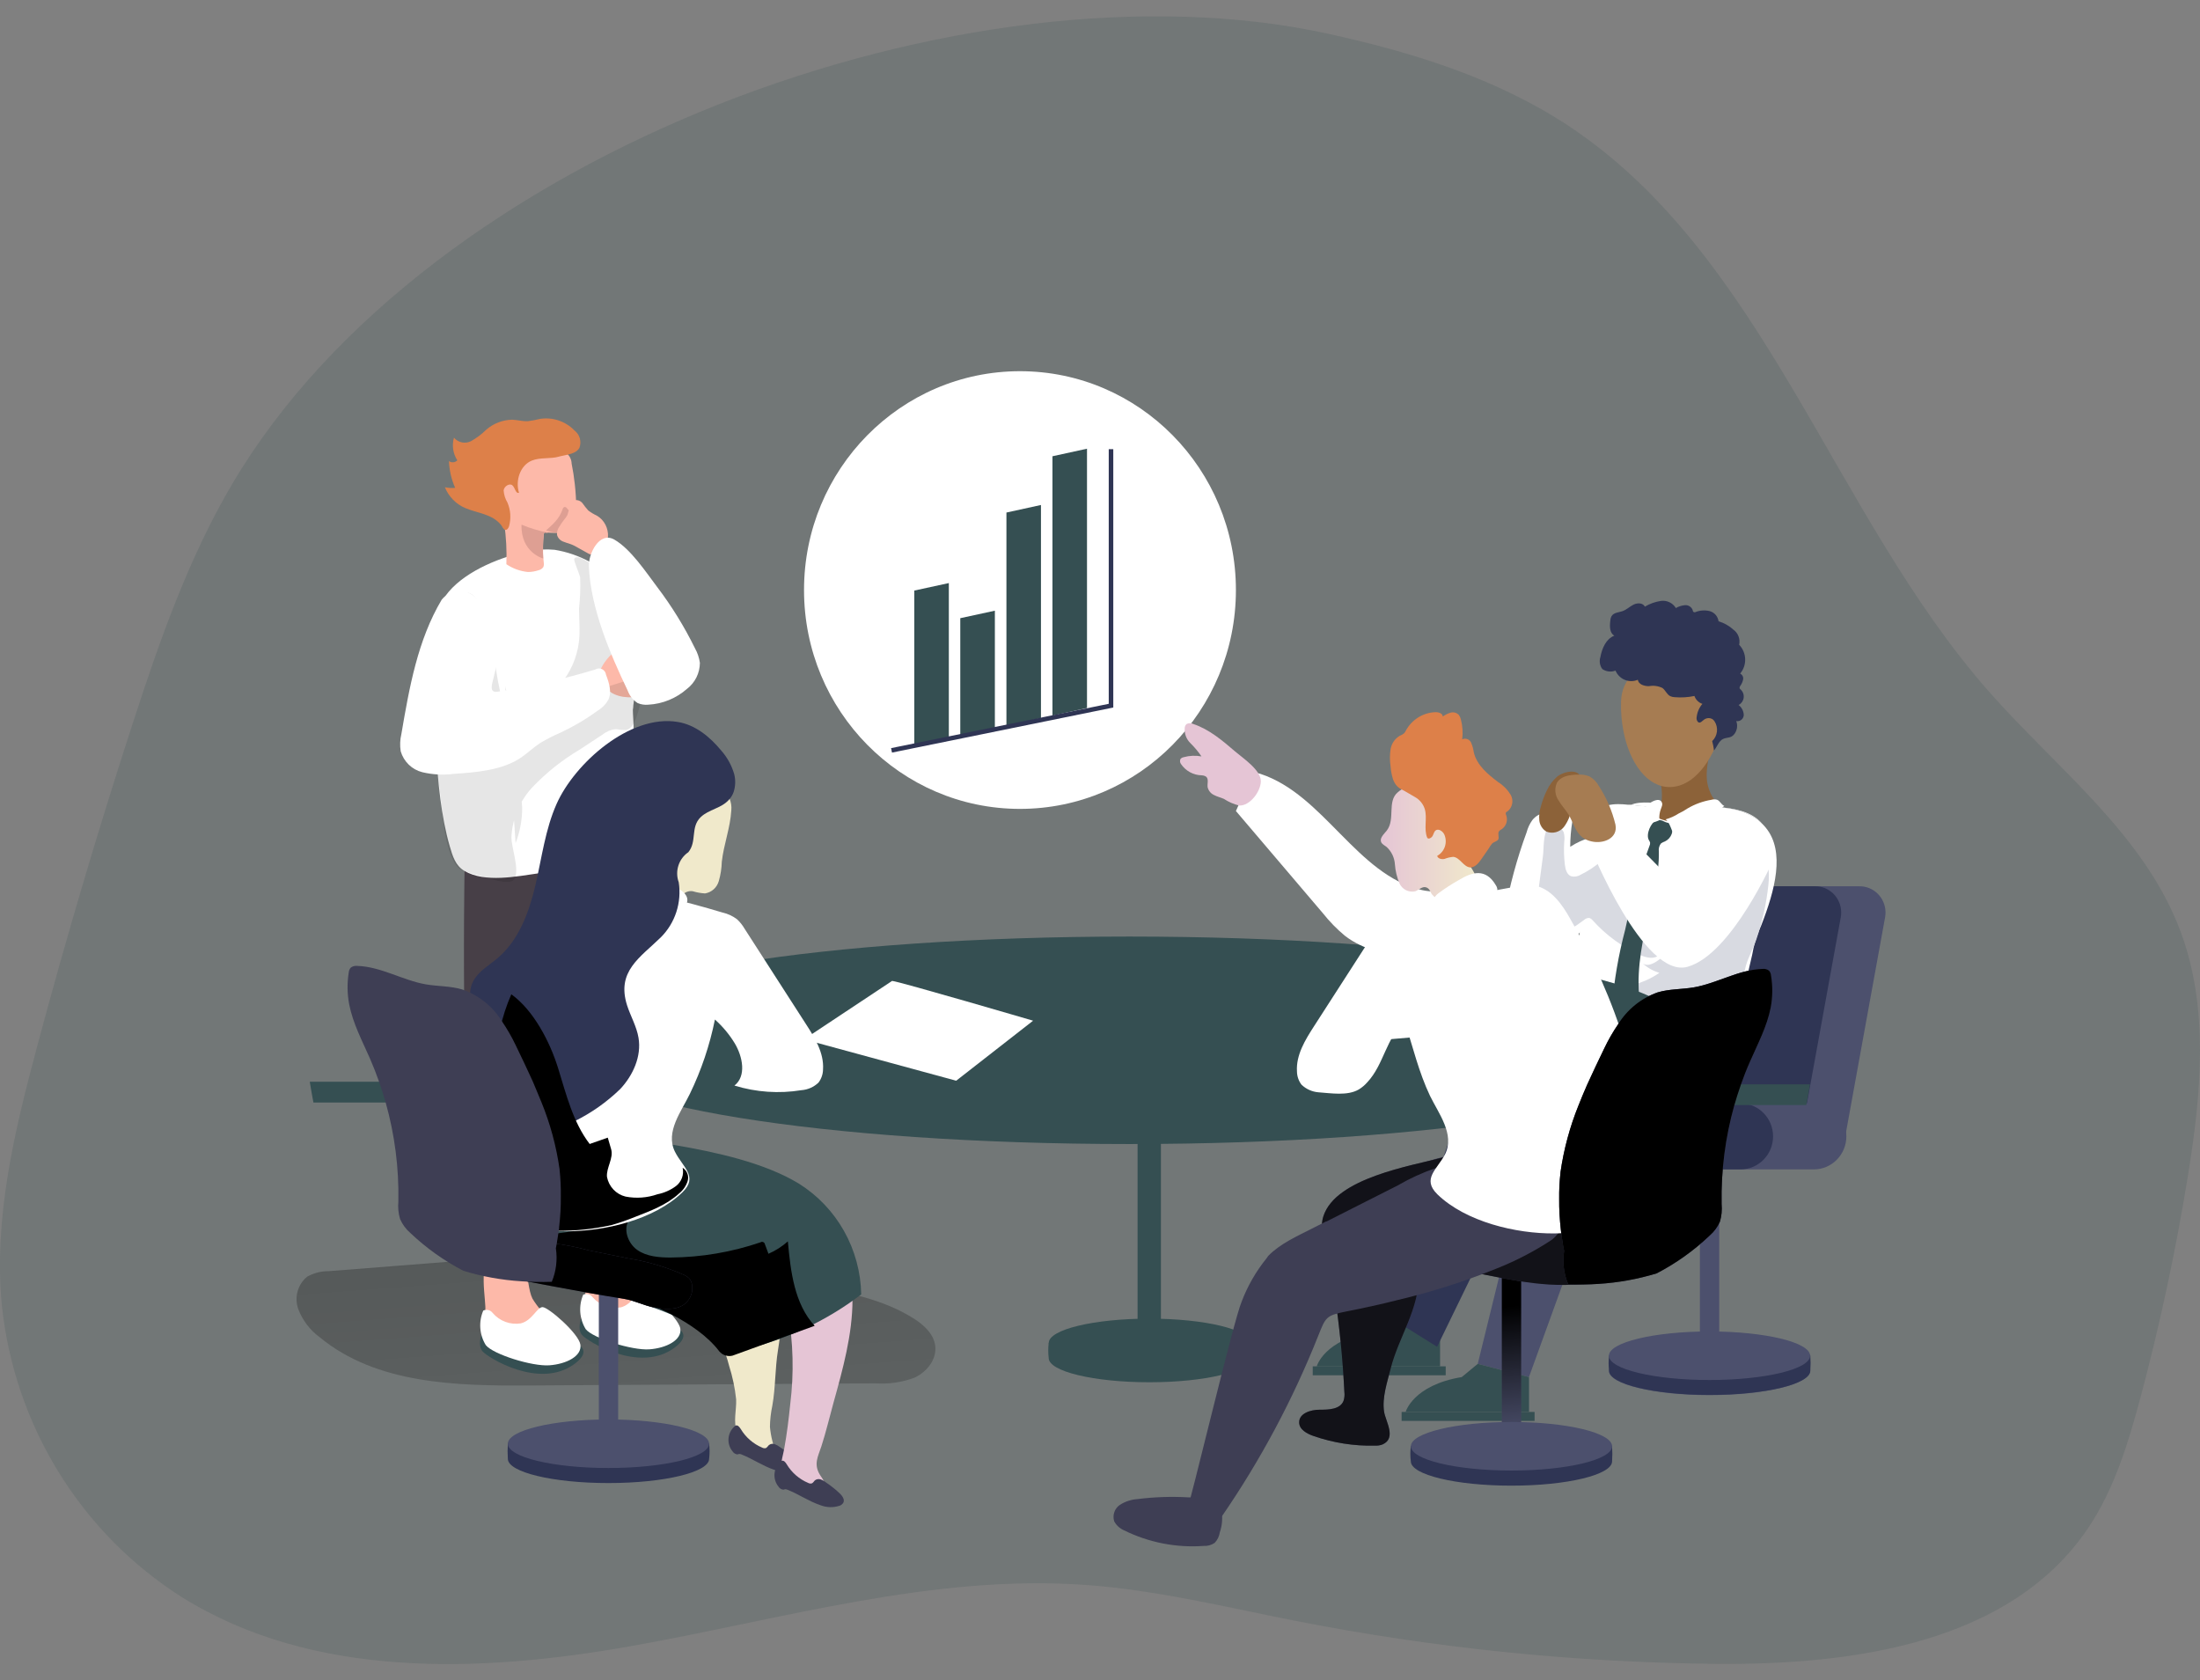 <svg width="508" height="388" viewBox="0 0 508 388" fill="none" xmlns="http://www.w3.org/2000/svg">
<rect x="0" y="0" width="508" height="388" fill="#808080" stroke="none"/>
<g clip-path="url(#clip0)">
<path opacity="0.18" d="M306.629 7.79C326.114 12.051 345.56 18.069 362.234 29.094C407.564 59.159 423.213 118.73 459.267 159.701C475.034 177.569 495.176 192.708 503.52 215.104C510.155 232.893 508.25 252.679 505.215 271.44C502.413 288.756 498.738 305.915 494.204 322.849C491.418 333.261 488.226 343.754 482.26 352.675C464.378 379.424 427.917 384.498 396.028 384.178C363.426 383.849 330.921 380.511 298.916 374.205C282.887 371.036 266.922 367.121 250.63 365.95C215.246 363.433 180.427 373.939 145.516 380.117C110.606 386.295 72.318 387.627 42.098 368.839C30.524 361.521 20.752 351.621 13.527 339.894C6.301 328.167 1.814 314.923 0.407 301.172C-1.472 281.133 3.364 261.108 8.567 241.668C15.268 216.582 22.634 191.688 30.667 166.984C36.855 147.93 43.517 128.863 53.687 111.647C99.174 34.7 223.603 -10.398 306.629 7.79Z" fill="#354F52"/>
<path d="M151.232 290.773C163.443 292.682 175.623 294.746 187.772 296.965C195.787 298.429 203.999 300.041 210.91 304.395C213.301 305.899 215.614 307.976 215.955 310.772C216.337 313.875 214.011 316.778 211.212 318.082C208.32 319.181 205.228 319.635 202.146 319.414L122.286 319.907C105.363 320.013 86.916 319.6 73.803 308.749C71.567 307.111 69.85 304.848 68.862 302.238C68.396 300.927 68.347 299.502 68.721 298.162C69.096 296.822 69.876 295.635 70.951 294.768C72.457 293.932 74.149 293.501 75.866 293.516L111.985 290.68" fill="url(#paint0_linear)"/>
<path d="M138.815 284.329C145.556 282.784 144.229 292.451 146.003 296.046C147.121 297.873 148.523 299.505 150.155 300.879C151.808 302.258 152.891 304.216 153.19 306.365C153.223 306.766 153.141 307.169 152.953 307.524C152.626 307.946 152.16 308.235 151.639 308.336C147.801 309.48 143.675 309.069 140.129 307.191C138.47 306.392 137.093 305.095 136.188 303.476C135.449 301.742 135.099 299.864 135.163 297.977C135.044 293.942 133.218 285.594 138.815 284.329Z" fill="#FDB9A9"/>
<path d="M144.767 304.235C144.767 304.235 163.911 305.06 155.804 311.145C147.697 317.23 135.596 309.667 134.414 308.269C133.231 306.871 134.204 304.501 134.204 304.501L144.767 304.235Z" fill="#354F52"/>
<path d="M135.255 306.911C136.963 309.015 145.95 311.838 149.931 311.558C153.912 311.278 157.486 309.388 157.092 306.778C156.698 304.168 149.668 298.097 148.354 298.123C147.041 298.15 145.976 301.226 143.322 301.878C142.134 302.074 140.916 301.961 139.782 301.549C138.649 301.137 137.638 300.439 136.845 299.521C136.601 299.187 136.251 298.947 135.854 298.843C135.457 298.739 135.037 298.776 134.663 298.949C134.121 300.226 133.891 301.617 133.994 303.004C134.097 304.39 134.529 305.731 135.255 306.911V306.911Z" fill="white"/>
<path d="M115.743 288.15C122.483 286.566 121.156 296.219 122.93 299.814C124.034 301.652 125.438 303.287 127.082 304.648C128.737 306.03 129.816 307.993 130.104 310.147C130.143 310.547 130.065 310.949 129.881 311.305C129.554 311.728 129.087 312.016 128.567 312.117C124.723 313.248 120.598 312.838 117.044 310.972C115.394 310.16 114.021 308.866 113.102 307.257C112.363 305.524 112.013 303.645 112.077 301.758C111.906 297.684 110.146 289.362 115.743 288.15Z" fill="#FDB9A9"/>
<path d="M121.695 307.95C121.695 307.95 140.839 308.775 132.732 314.873C124.625 320.972 112.524 313.396 111.394 311.997C110.264 310.599 111.171 308.229 111.171 308.229L121.695 307.95Z" fill="#354F52"/>
<path d="M112.182 310.599C113.89 312.716 122.878 315.539 126.859 315.246C130.84 314.953 134.414 313.089 134.02 310.48C133.625 307.87 126.596 301.798 125.282 301.811C123.968 301.825 122.904 304.927 120.25 305.566C119.058 305.757 117.838 305.637 116.705 305.217C115.572 304.798 114.562 304.093 113.772 303.17C113.527 302.837 113.176 302.6 112.779 302.498C112.382 302.397 111.963 302.436 111.591 302.61C111.041 303.89 110.808 305.287 110.911 306.679C111.014 308.071 111.45 309.417 112.182 310.599V310.599Z" fill="white"/>
<path d="M133.087 200.165L124.1 296.033L111.131 294.408C106.007 271.001 107.268 200.99 107.268 200.99L133.087 200.165Z" fill="#473F47"/>
<path d="M124.1 197.568L133.087 293.436L146.081 291.812C153.505 231.122 147.395 193.348 147.395 193.348L124.1 197.568Z" fill="#473F47"/>
<path d="M146.239 162.883C146.41 161.125 146.87 159.381 147.054 157.557C147.477 153.938 147.406 150.278 146.843 146.679C146.236 142.844 145.099 139.115 143.467 135.6C141.969 132.565 139.262 131.273 136.227 129.755C133.682 128.361 130.924 127.411 128.068 126.946C126.052 126.757 124.02 126.869 122.037 127.279C115.927 128.464 107.873 131.659 103.642 136.599C100.515 140.274 100.147 145.52 100.042 150.38C99.91 157.038 100.042 163.775 100.449 170.472C100.449 171.444 100.567 172.416 100.646 173.375C101.198 180.725 101.802 188.341 103.865 195.438C104.509 197.662 105.179 199.899 107.229 201.084C111.998 203.906 119.317 202.348 124.481 201.629C131.339 200.644 138.369 199.606 144.452 196.237C145.712 195.68 146.733 194.683 147.33 193.427C147.868 191.91 147.224 190.285 146.765 188.741C144.702 181.897 146.292 174.693 146.292 167.703C146.292 166.438 146.134 165.133 146.134 163.868C146.2 163.544 146.235 163.214 146.239 162.883V162.883Z" fill="white"/>
<path opacity="0.1" d="M133.967 133.39C134.057 135.746 133.969 138.105 133.704 140.447C133.704 142.604 133.901 144.748 133.796 146.892C133.601 150.529 132.359 154.028 130.222 156.958L147.041 153.376C147.388 153.347 147.709 153.179 147.934 152.91C148.055 152.598 148.055 152.25 147.934 151.938L146.476 145.28C145.968 141.945 144.83 138.74 143.125 135.84C141.235 133.313 138.787 131.27 135.977 129.875C135.347 129.542 133.205 127.971 132.601 129.023C132.417 129.476 133.875 132.605 133.967 133.39Z" fill="#020202"/>
<path d="M142.534 150.047C143.374 149.515 144.333 149.205 145.322 149.145C146.311 149.084 147.299 149.275 148.197 149.701C149.079 150.154 149.824 150.842 150.349 151.691C150.875 152.54 151.162 153.519 151.179 154.521C151.097 155.885 150.642 157.199 149.865 158.316C149.456 159.061 148.891 159.706 148.21 160.207C147.126 160.857 145.86 161.124 144.61 160.965C143.489 160.912 142.394 160.607 141.404 160.073C139.932 159.235 138.014 156.838 138.513 154.96C139.343 152.955 140.742 151.244 142.534 150.047V150.047Z" fill="#FDB9A9"/>
<path opacity="0.1" d="M119.054 194.679C120.069 192.058 120.586 189.266 120.578 186.45C120.404 183.784 120.004 181.138 119.383 178.541L115.007 157.397C114.206 153.522 112.471 134.762 106.638 136.959C105.003 137.662 103.542 138.723 102.359 140.064C101.175 141.406 100.299 142.996 99.792 144.721C98.796 148.177 98.382 151.778 98.57 155.373C98.675 164.694 100.502 174.227 101.684 183.481C102.131 186.983 102.67 199.992 107.242 201.137C108.135 201.376 109.016 201.829 109.87 201.989C111.407 202.269 116.019 204.133 118.029 203.52C118.194 203.481 118.349 203.407 118.485 203.304C118.621 203.201 118.734 203.07 118.818 202.921C120 200.564 118.095 195.931 118.095 193.281C118.301 188.965 120.031 184.868 122.97 181.737C126.192 178.366 129.852 175.454 133.849 173.082L139.223 169.554C140.092 168.863 141.143 168.446 142.245 168.355C142.99 168.5 143.746 168.571 144.505 168.568C145.674 168.369 146.37 167.144 146.791 166.025C147.831 163.335 148.314 160.457 148.21 157.57C148.225 157.384 148.202 157.196 148.14 157.019C148.079 156.843 147.982 156.681 147.855 156.545C147.667 156.445 147.457 156.392 147.244 156.392C147.031 156.392 146.822 156.445 146.633 156.545L129.736 161.871C127.236 162.884 124.537 163.295 121.853 163.069C119.225 162.63 116.597 160.526 116.597 157.823" fill="#020202"/>
<path d="M101.986 138.477C96.442 147.797 94.51 158.769 92.684 169.474C92.369 170.781 92.315 172.139 92.526 173.468C92.869 174.646 93.511 175.711 94.387 176.559C95.263 177.407 96.343 178.008 97.519 178.302C99.877 178.862 102.316 178.993 104.719 178.688C109.896 178.342 116.006 177.889 120.394 174.866C121.892 173.828 123.232 172.536 124.77 171.538C126.265 170.642 127.819 169.85 129.421 169.168C132.483 167.727 135.404 165.998 138.145 164.001C139.092 163.415 139.882 162.601 140.445 161.631C141.338 159.834 140.642 157.637 139.932 155.786C139.905 155.57 139.835 155.361 139.728 155.172C139.62 154.983 139.477 154.817 139.306 154.685C139.135 154.552 138.939 154.456 138.731 154.4C138.523 154.345 138.306 154.331 138.093 154.361C137.854 154.387 137.624 154.469 137.423 154.601C130.03 156.822 122.497 158.53 114.876 159.714C112.774 160.033 113.693 157.717 113.969 156.505C114.416 154.814 114.784 153.11 115.073 151.379C115.343 148.879 115.006 146.35 114.09 144.013C113.174 141.675 111.707 139.601 109.817 137.971C108.846 137.049 107.615 136.458 106.296 136.28C105.466 136.319 104.653 136.535 103.911 136.913C103.168 137.292 102.512 137.825 101.986 138.477V138.477Z" fill="white"/>
<path d="M133.06 117.332C133.044 115.495 132.934 113.659 132.732 111.833C132.561 110.235 132.312 108.624 131.996 107.053C131.984 106.585 131.871 106.125 131.664 105.707C131.458 105.288 131.163 104.92 130.8 104.63C128.371 103.11 125.562 102.329 122.707 102.38C121.016 102.144 119.301 102.585 117.925 103.609C116.549 104.633 115.62 106.16 115.336 107.865C115.283 108.209 115.257 108.556 115.257 108.904C114.823 112.898 115.861 116.893 116.439 120.954C116.883 124.039 117.046 127.159 116.926 130.274C118.416 131.285 120.133 131.903 121.918 132.072C122.754 132.069 123.584 131.93 124.375 131.659C124.817 131.564 125.207 131.302 125.466 130.927C125.588 130.595 125.62 130.237 125.558 129.888C125.508 129.562 125.477 129.233 125.466 128.903V128.903C125.337 127.066 125.372 125.221 125.571 123.391C125.572 123.238 125.628 123.091 125.729 122.978C125.853 122.938 125.986 122.938 126.11 122.978H126.609C127.509 123.071 128.416 123.071 129.316 122.978C130.398 122.871 131.404 122.363 132.141 121.553C132.96 120.313 133.288 118.806 133.06 117.332V117.332Z" fill="#FDB9A9"/>
<path d="M131.103 117.599C130.919 117.306 130.63 116.973 130.314 117.079C129.999 117.186 129.973 117.425 129.881 117.665C129.532 118.649 128.996 119.554 128.304 120.328C127.9 120.805 127.46 121.25 126.99 121.66L126.097 122.459C126.904 122.762 127.748 122.955 128.606 123.031C129.033 123.066 129.463 123.01 129.868 122.868C130.272 122.726 130.644 122.5 130.958 122.206C131.303 121.813 131.579 121.362 131.773 120.874C132.021 120.427 132.194 119.941 132.285 119.436C132.317 119.194 132.293 118.948 132.216 118.717C132.138 118.486 132.009 118.277 131.839 118.105" fill="#DE9F93"/>
<path d="M129.434 105.335C130.919 104.976 133.047 104.816 133.796 103.392C134.058 102.69 134.089 101.921 133.883 101.201C133.676 100.481 133.245 99.847 132.653 99.397C131.624 98.337 130.359 97.543 128.965 97.079C127.57 96.616 126.087 96.498 124.638 96.734C123.738 96.96 122.825 97.133 121.905 97.253C120.67 97.32 119.461 96.947 118.226 96.907C116.051 96.961 113.959 97.769 112.301 99.197C111.245 100.241 110.057 101.137 108.766 101.86C108.115 102.191 107.374 102.291 106.66 102.147C105.946 102.002 105.3 101.62 104.824 101.061C104.573 101.939 104.512 102.861 104.646 103.764C104.78 104.667 105.105 105.53 105.6 106.294C105.349 106.548 105.018 106.704 104.665 106.736C104.312 106.768 103.959 106.673 103.668 106.467C103.747 108.601 104.233 110.699 105.1 112.645C104.31 112.715 103.513 112.67 102.735 112.512C103.171 113.588 103.812 114.566 104.622 115.391C105.431 116.216 106.393 116.871 107.452 117.319C110.343 118.531 113.562 118.65 115.677 121.18C115.94 121.5 116.203 122.259 116.65 122.339C117.096 122.419 117.412 121.939 117.543 121.513C118.042 119.7 117.912 117.769 117.175 116.041C116.664 115.194 116.362 114.235 116.295 113.245C116.387 112.259 117.701 111.487 118.331 112.073C118.962 112.659 119.067 114.057 119.842 113.777C118.962 110.981 120.105 107.466 122.772 106.361C124.809 105.535 127.056 106.028 129.132 105.415L129.434 105.335Z" fill="#DD8049"/>
<path d="M126.53 122.978C124.435 122.585 122.388 121.969 120.421 121.14C120.237 127.611 125.427 128.956 125.427 128.956C125.297 127.119 125.332 125.274 125.532 123.444C125.533 123.291 125.589 123.145 125.689 123.031C125.813 122.991 125.946 122.991 126.07 123.031H126.53V122.978Z" fill="#DE9F93"/>
<path d="M235.52 186.77C263.058 186.77 285.383 164.147 285.383 136.24C285.383 108.332 263.058 85.709 235.52 85.709C207.981 85.709 185.657 108.332 185.657 136.24C185.657 164.147 207.981 186.77 235.52 186.77Z" fill="white"/>
<path d="M385.32 310.972C377.436 313.635 369.828 317.377 370.039 321.185C370.275 325.446 337.979 326.205 334.813 325.765C335.404 324.434 334.905 322.21 335.456 320.892C323.621 318.069 311.977 314.475 300.598 310.133C285.606 304.474 267.75 303.676 251.983 302.144C216.783 298.682 180.756 299.335 146.528 309.201C139.081 311.196 131.876 314.023 125.046 317.63C123.053 318.52 121.369 319.995 120.21 321.864C118.292 325.645 120.802 330.226 123.942 333.035C128.79 337.389 135.097 339.693 141.338 341.477C161.782 347.413 183.131 349.481 204.314 347.575C213.512 346.75 222.906 345.165 232.051 346.75C241.196 348.334 249.487 352.954 258.434 355.351C267.382 357.748 278.143 357.375 284.397 350.531C285.961 348.827 287.236 346.75 289.246 345.631C291.755 344.22 294.843 344.619 297.707 345.019C324.476 348.781 351.616 348.978 378.435 345.604C380.629 345.325 383.046 344.899 384.413 343.128C385.425 341.796 385.635 339.959 386.739 338.707C388.21 337.016 390.68 336.923 392.953 336.936C406.191 337.002 419.418 336.152 432.542 334.393C436.011 333.927 439.597 333.355 442.514 331.384C445.431 329.413 447.455 325.645 446.351 322.277C445.485 320.214 444.03 318.461 442.173 317.244C430.715 308.402 415.697 304.954 401.441 306.818C395.968 307.773 390.578 309.162 385.32 310.972V310.972Z" fill="url(#paint1_linear)"/>
<path d="M242.155 313.569C242.155 316.658 252.561 319.161 265.398 319.161C278.235 319.161 288.628 316.658 288.628 313.569C288.72 312.408 288.72 311.241 288.628 310.08C286.973 307.417 277.066 307.963 265.398 307.963C254.164 307.963 244.376 307.524 242.155 310.08C242.017 311.239 242.017 312.41 242.155 313.569V313.569Z" fill="#354F52"/>
<path d="M265.398 315.686C278.228 315.686 288.628 313.176 288.628 310.08C288.628 306.984 278.228 304.474 265.398 304.474C252.569 304.474 242.168 306.984 242.168 310.08C242.168 313.176 252.569 315.686 265.398 315.686Z" fill="#354F52"/>
<path d="M265.398 315.686C278.228 315.686 288.628 313.176 288.628 310.08C288.628 306.984 278.228 304.474 265.398 304.474C252.569 304.474 242.168 306.984 242.168 310.08C242.168 313.176 252.569 315.686 265.398 315.686Z" fill="url(#paint2_linear)"/>
<path d="M394.74 322.13C407.57 322.13 417.97 319.62 417.97 316.525C417.97 313.429 407.57 310.919 394.74 310.919C381.911 310.919 371.51 313.429 371.51 316.525C371.51 319.62 381.911 322.13 394.74 322.13Z" fill="#4C506D"/>
<path d="M268.066 257.499H262.678V310.466H268.066V257.499Z" fill="#354F52"/>
<path d="M268.066 257.499H262.678V275.794H268.066V257.499Z" fill="url(#paint3_linear)"/>
<path d="M332.526 307.43V315.499H304.041C304.041 315.499 305.709 309.308 316.996 307.43L320.688 304.381L332.526 307.43Z" fill="#354F52"/>
<path d="M332.526 307.43V315.499H304.041C304.041 315.499 305.709 309.308 316.996 307.43L320.688 304.381L332.526 307.43Z" fill="url(#paint4_linear)"/>
<path d="M333.827 315.486H303.121V317.55H333.827V315.486Z" fill="#354F52"/>
<path d="M396.987 270.002H392.52V311.811H396.987V270.002Z" fill="#4C506D"/>
<path d="M371.55 316.485C371.55 319.574 381.956 322.09 394.78 322.09C407.603 322.09 418.023 319.574 418.023 316.485C418.102 315.323 418.102 314.158 418.023 312.996C416.367 310.333 406.46 310.879 394.78 310.879C383.559 310.879 373.757 310.44 371.55 312.996C371.405 314.154 371.405 315.326 371.55 316.485Z" fill="#2F3554"/>
<path d="M394.74 318.642C407.57 318.642 417.97 316.132 417.97 313.036C417.97 309.94 407.57 307.43 394.74 307.43C381.911 307.43 371.51 309.94 371.51 313.036C371.51 316.132 381.911 318.642 394.74 318.642Z" fill="#4C506D"/>
<path d="M387.658 262.386H426.09L435.288 211.789C435.572 210.207 435.225 208.576 434.323 207.253C433.422 205.93 432.039 205.023 430.479 204.732C430.11 204.667 429.736 204.636 429.362 204.639H403.084C401.687 204.639 400.334 205.135 399.259 206.039C398.184 206.944 397.455 208.2 397.197 209.592L387.658 262.386Z" fill="#4C506D"/>
<path d="M377.423 262.386H415.855L425.052 211.789C425.336 210.207 424.989 208.576 424.088 207.253C423.186 205.93 421.804 205.023 420.243 204.732C419.888 204.667 419.527 204.636 419.166 204.639H392.888C391.491 204.639 390.138 205.135 389.063 206.039C387.988 206.944 387.259 208.2 387.001 209.592L377.423 262.386Z" fill="#2F3554"/>
<path d="M418.811 254.756H391.114C386.956 254.756 383.585 258.172 383.585 262.386C383.585 266.599 386.956 270.015 391.114 270.015H418.811C422.969 270.015 426.34 266.599 426.34 262.386C426.34 258.172 422.969 254.756 418.811 254.756Z" fill="#4C506D"/>
<path d="M401.888 254.756H374.191C370.033 254.756 366.662 258.172 366.662 262.386C366.662 266.599 370.033 270.015 374.191 270.015H401.888C406.046 270.015 409.417 266.599 409.417 262.386C409.417 258.172 406.046 254.756 401.888 254.756Z" fill="#2F3554"/>
<path d="M407.735 191.111C407.459 190.775 407.165 190.455 406.855 190.152C402.361 185.785 395.029 186.251 390.457 186.384C386.394 186.57 382.322 186.45 378.277 186.024L376.529 185.811H375.951C372.916 185.478 369.277 185.505 368.265 188.687C367.082 192.482 366.951 197.023 366.412 200.964C364.783 212.734 363.876 224.212 363.39 236.009C362.93 246.434 376.608 247.26 383.953 247.26C386.444 247.322 388.937 247.171 391.403 246.807C393.663 246.421 395.713 245.476 397.972 245.05C399.145 244.927 400.258 244.465 401.178 243.718C402.427 242.493 402.427 240.483 402.427 238.725C402.384 234.236 402.745 229.753 403.504 225.33C403.911 223.133 404.542 220.989 404.923 218.806C405.353 217.021 405.951 215.282 406.71 213.613C409.824 205.637 412.281 196.65 407.735 191.111Z" fill="white"/>
<path d="M352.511 192.176C352.775 191.166 353.221 190.213 353.825 189.366C355.244 187.569 357.767 187.183 360.027 187.01C361.091 186.916 362.365 187.01 362.878 187.928C363.113 188.453 363.182 189.04 363.075 189.606C362.751 191.56 362.584 193.537 362.576 195.518C364.062 194.56 365.677 193.825 367.371 193.334C367.818 193.188 372.351 192.668 372.417 193.334C372.666 196.184 372.772 199.046 372.772 201.896C372.867 202.932 372.757 203.977 372.448 204.969C372.139 205.962 371.637 206.882 370.972 207.674C368.576 211.076 365.899 214.266 362.97 217.208C359.826 220.38 355.581 222.177 351.145 222.214C350.456 222.324 349.752 222.26 349.094 222.028C348.436 221.796 347.845 221.402 347.374 220.883C346.955 220.111 346.768 219.232 346.835 218.353C346.846 215.838 347.048 213.327 347.439 210.843C348.587 204.482 350.284 198.236 352.511 192.176V192.176Z" fill="white"/>
<path d="M356.282 197.662C356.505 196.011 356.282 192.149 357.596 191.124L357.832 190.991C358.119 190.851 358.431 190.77 358.749 190.752C359.067 190.735 359.386 190.781 359.686 190.889C359.987 190.997 360.263 191.163 360.499 191.38C360.736 191.596 360.928 191.857 361.065 192.149C361.265 192.863 361.31 193.613 361.196 194.346C361.08 196.122 361.128 197.905 361.341 199.672C361.472 200.737 361.813 201.989 362.825 202.335C363.19 202.423 363.568 202.437 363.938 202.375C364.308 202.313 364.662 202.178 364.98 201.976C366.754 201.109 368.406 200.008 369.894 198.7C370.223 198.421 370.643 198.101 371.05 198.247C371.296 198.369 371.498 198.564 371.628 198.807L382.455 215.743C383.362 217.168 384.176 219.298 383.152 220.43C382.127 221.562 380.235 221.176 378.816 220.55C374.639 218.696 370.892 215.974 367.818 212.561C367.606 212.281 367.319 212.068 366.99 211.949C366.76 211.941 366.531 211.981 366.317 212.066C366.102 212.15 365.907 212.278 365.742 212.441C363.781 213.919 361.682 215.199 359.475 216.263C357.832 217.022 355.533 217.594 354.508 215.996C354.088 215.133 353.99 214.145 354.232 213.214L356.282 197.662Z" fill="#D8DAE1"/>
<path d="M396.133 201.976C396.91 199.941 398.19 198.144 399.851 196.756C400.691 196.065 401.711 195.637 402.786 195.524C403.862 195.41 404.947 195.616 405.909 196.117C408.458 197.688 408.668 201.297 408.339 204.306C407.883 208.578 406.957 212.785 405.58 216.849C404.897 218.859 403.793 220.843 403.189 222.827C402.703 224.465 402.637 226.222 402.138 227.94C400.881 232.199 400.201 236.611 400.114 241.055C400.142 241.638 400.043 242.22 399.825 242.76C399.705 243.024 399.498 243.238 399.239 243.365C398.98 243.491 398.685 243.522 398.406 243.452C398.077 243.293 397.803 243.038 397.618 242.72C394.859 239.111 390.036 237.926 385.569 237.394C380.313 236.741 375.058 236.621 369.736 236.302C367.568 236.169 364.888 235.516 364.546 233.372C364.496 232.75 364.617 232.126 364.898 231.571C365.179 231.016 365.608 230.551 366.136 230.23C367.209 229.607 368.392 229.205 369.618 229.045C374.322 228.153 379.249 227.407 383.165 224.624C381.744 224.201 380.434 223.464 379.328 222.467C381.851 224.145 385.898 218.673 387.711 217.275C389.315 215.978 390.654 214.377 391.653 212.561C393.466 209.326 394.609 205.464 396.133 201.976Z" fill="#D8DAE1"/>
<path d="M382.468 189.406C383.042 189.273 383.644 189.353 384.163 189.633C384.68 189.913 385.258 190.06 385.845 190.059C385.875 190.104 385.897 190.153 385.911 190.205C386.079 190.57 386.175 190.964 386.193 191.367C386.211 191.769 386.151 192.17 386.015 192.549C385.88 192.927 385.672 193.275 385.404 193.572C385.136 193.869 384.812 194.109 384.452 194.28V194.28C384.133 194.393 383.829 194.545 383.546 194.732C383.338 194.993 383.186 195.294 383.1 195.617C383.014 195.941 382.996 196.279 383.046 196.61C383.152 202.135 381.549 207.528 380.287 212.907C378.802 219.165 377.778 225.663 378.724 232.041C378.789 232.379 378.789 232.728 378.724 233.066C378.616 233.299 378.469 233.51 378.29 233.692L375.491 236.874C374.664 235.543 372.758 235.13 372.312 233.652C372.203 233.217 372.172 232.766 372.22 232.321C372.717 226.374 373.732 220.483 375.255 214.718C376.662 208.122 378.541 201.638 380.878 195.318C380.997 195.089 381.047 194.83 381.023 194.573C380.969 194.361 380.875 194.162 380.747 193.987C379.972 192.655 381.233 189.886 382.468 189.406Z" fill="#354F52"/>
<path d="M396.698 186.331C392.756 185.971 388.88 185.731 384.978 185.598C382.35 185.518 378.96 184.826 376.542 185.851C377.129 185.882 377.713 185.953 378.29 186.064C382.336 186.477 386.407 186.597 390.47 186.424C395.056 186.277 402.374 185.811 406.881 190.179C404.476 187.329 400.456 186.663 396.698 186.331Z" fill="white"/>
<path d="M393.308 174.4C393.486 174.559 393.708 174.658 393.944 174.682C394.18 174.706 394.417 174.654 394.622 174.533C394.07 177.556 393.61 180.206 395.003 183.175C395.514 184.451 396.494 185.478 397.736 186.038C395.137 186.583 392.61 187.437 390.207 188.581C388.655 189.274 386.977 189.632 385.28 189.633C385.109 189.633 382.114 188.954 382.56 188.301C384.938 184.759 383.033 178.888 383.033 178.888C385.021 179.479 387.156 179.291 389.013 178.361C390.87 177.431 392.314 175.827 393.058 173.868C393.087 174.067 393.174 174.252 393.308 174.4Z" fill="#8C6239"/>
<path d="M390.746 151.845C390.746 151.845 374.611 150.7 374.309 162.071C374.244 164.426 374.452 166.781 374.926 169.088C375.084 169.9 375.281 170.685 375.504 171.444C377.58 178.382 382.166 183.068 387.777 181.391C397.565 178.488 403.806 154.814 390.746 151.845Z" fill="#A67C52"/>
<path d="M395.358 171.112C395.961 170.544 396.348 169.78 396.452 168.952C396.555 168.124 396.368 167.286 395.923 166.584C395.781 166.356 395.593 166.161 395.371 166.012C395.092 165.868 394.78 165.799 394.467 165.813C394.154 165.827 393.85 165.923 393.584 166.092C393.15 166.331 392.572 167.224 392.034 166.664C391.907 166.504 391.818 166.316 391.775 166.115C391.731 165.914 391.734 165.705 391.784 165.506C391.917 164.401 392.375 163.362 393.098 162.523C392.674 162.382 392.288 162.144 391.969 161.828C391.65 161.512 391.407 161.126 391.258 160.699C389.768 161.012 388.242 161.106 386.725 160.979C386.362 160.973 386.005 160.892 385.674 160.739C384.899 160.353 384.584 159.408 383.887 158.862C382.912 158.384 381.812 158.234 380.747 158.436C379.67 158.436 378.343 158.036 378.185 156.958C377.225 157.366 376.144 157.372 375.179 156.976C374.214 156.579 373.443 155.811 373.034 154.841C372.535 155.031 371.997 155.098 371.467 155.035C370.937 154.973 370.429 154.783 369.986 154.481C369.7 154.091 369.511 153.637 369.433 153.158C369.355 152.678 369.392 152.187 369.539 151.725C369.92 149.688 370.853 147.504 372.772 146.772C371.655 146.173 371.668 144.575 371.839 143.31C371.854 142.941 371.953 142.581 372.128 142.258C372.653 141.392 373.862 141.419 374.756 141.073C375.649 140.727 376.372 140.008 377.252 139.582C378.132 139.156 379.394 139.196 379.814 140.074C380.967 139.382 382.245 138.93 383.572 138.743C384.235 138.661 384.908 138.773 385.511 139.065C386.114 139.358 386.622 139.819 386.975 140.394C387.629 140.02 388.355 139.793 389.104 139.728C389.479 139.705 389.852 139.804 390.168 140.01C390.485 140.215 390.728 140.518 390.864 140.873C390.86 140.958 390.877 141.043 390.914 141.12C390.95 141.197 391.006 141.263 391.074 141.313C391.145 141.352 391.224 141.373 391.304 141.373C391.385 141.373 391.464 141.352 391.534 141.313C392.57 140.91 393.702 140.836 394.78 141.1C395.312 141.244 395.791 141.545 396.156 141.964C396.521 142.383 396.755 142.903 396.829 143.456C398.108 143.83 399.285 144.495 400.272 145.4C400.804 145.785 401.212 146.319 401.445 146.937C401.679 147.555 401.728 148.229 401.586 148.876C402.435 149.757 402.93 150.927 402.973 152.158C403.017 153.389 402.607 154.592 401.822 155.533C402.064 155.649 402.262 155.841 402.386 156.082C402.509 156.322 402.551 156.597 402.506 156.864C402.404 157.4 402.184 157.906 401.862 158.342C401.755 158.48 401.691 158.647 401.678 158.822C401.678 159.035 401.914 159.195 402.072 159.341C402.46 159.76 402.667 160.318 402.65 160.892C402.633 161.466 402.392 162.009 401.98 162.404C401.828 162.558 401.65 162.685 401.454 162.776C401.804 163.043 402.091 163.384 402.298 163.775C402.504 164.166 402.624 164.597 402.65 165.04C402.65 165.258 402.603 165.473 402.511 165.67C402.419 165.867 402.286 166.041 402.12 166.18C401.955 166.318 401.761 166.418 401.552 166.472C401.344 166.526 401.127 166.532 400.916 166.491C401.102 166.987 401.16 167.522 401.084 168.046C401.008 168.571 400.801 169.067 400.482 169.487C399.681 170.526 398.827 170.179 397.854 170.632C396.882 171.085 396.435 172.55 395.765 173.295C395.699 172.55 395.542 171.831 395.358 171.112Z" fill="#2F3554"/>
<path d="M361.262 238.632L339.135 250.123L320.74 304.048L331.843 310.972L353.615 266.207C353.615 266.207 373.928 259.936 379.42 258.112C384.912 256.288 391.745 238.978 391.745 238.978C366.925 238.805 361.262 238.632 361.262 238.632Z" fill="#2F3554"/>
<path d="M378.802 240.456L356.689 251.947L341.224 314.913L353.05 317.963L371.156 268.005C371.156 268.005 391.456 261.733 396.948 259.909C402.44 258.085 401.152 242.307 401.152 242.307C391.653 235.716 378.802 240.456 378.802 240.456Z" fill="#4C506D"/>
<path d="M401.113 188.874C397.657 188.035 389.13 206.383 389.13 206.383L375.373 192.376L367.174 195.505C367.174 195.505 379.473 226.129 389.695 223.226C399.917 220.324 409.548 198.381 409.548 198.381C410.849 194.612 404.582 189.713 401.113 188.874Z" fill="white"/>
<path d="M359.54 179.34C358.569 180.193 357.781 181.24 357.228 182.416C356.617 183.645 356.132 184.934 355.783 186.264C355.454 187.285 355.337 188.364 355.441 189.433C355.497 189.963 355.675 190.473 355.96 190.922C356.245 191.37 356.63 191.745 357.083 192.016C357.784 192.294 358.553 192.34 359.281 192.146C360.008 191.952 360.656 191.529 361.13 190.938C362.035 189.718 362.631 188.291 362.865 186.783C363.071 185.275 363.515 183.809 364.179 182.443C364.732 181.787 365.083 180.982 365.19 180.126C364.888 177.117 360.946 178.168 359.54 179.34Z" fill="#8C6239"/>
<path d="M373.021 190.392C373.652 193.614 370.17 194.905 367.503 194.28C366.699 194.121 365.943 193.775 365.295 193.268C363.758 192.029 363.272 189.899 362.26 188.195C361.551 186.996 360.565 185.998 359.869 184.799C359.473 184.223 359.229 183.553 359.16 182.854C359.091 182.155 359.2 181.45 359.475 180.805C360.342 179.207 362.457 178.874 364.271 178.874C365.199 178.781 366.136 178.913 367.004 179.26C367.92 179.776 368.676 180.542 369.185 181.471C370.959 184.199 372.256 187.217 373.021 190.392V190.392Z" fill="#A67C52"/>
<path d="M133.494 243.532C133.494 254.916 190.479 264.157 260.773 264.157C331.068 264.157 388.039 254.916 388.039 243.532C388.039 243.052 388.236 237.34 388.039 236.874C383.598 226.142 328.151 222.907 260.773 222.907C194.867 222.907 140.011 226.475 133.494 236.874C133.06 237.567 133.494 242.813 133.494 243.532Z" fill="#354F52"/>
<path d="M388.039 243.532C388.039 254.916 331.068 264.157 260.773 264.157C190.479 264.157 133.494 254.916 133.494 243.532C133.494 242.2 133.363 240.869 133.494 239.537C133.639 238.721 133.953 237.945 134.414 237.26C134.829 235.936 135.688 234.8 136.842 234.049C137.996 233.298 139.372 232.978 140.734 233.146C143.677 233.146 146.616 233.208 149.55 233.332C153.603 233.473 157.646 233.819 161.664 234.371C164.66 234.81 167.643 235.423 170.665 235.609C176.906 235.969 183.094 234.491 189.336 234.278C189.797 234.238 190.261 234.265 190.715 234.358C191.215 234.516 191.695 234.73 192.147 234.997C194.401 236.17 196.957 236.607 199.466 236.248C222.105 237.806 244.678 236.248 267.211 233.585C286.04 231.362 304.855 228.659 323.802 228.166C343.616 227.647 363.42 229.551 382.784 233.838C385.411 234.411 388.578 235.689 388.709 238.405C388.801 240.216 386.857 242.054 388.039 243.532Z" fill="url(#paint5_linear)"/>
<path d="M260.773 257.499C331.068 257.499 388.052 248.265 388.052 236.874C388.052 225.483 331.068 216.249 260.773 216.249C190.479 216.249 133.494 225.483 133.494 236.874C133.494 248.265 190.479 257.499 260.773 257.499Z" fill="#354F52"/>
<path d="M353.063 317.963V326.018H324.577C324.577 326.018 326.246 319.84 337.532 317.963L341.224 314.913L353.063 317.963Z" fill="#354F52"/>
<path d="M353.063 317.963V326.018H324.577C324.577 326.018 326.246 319.84 337.532 317.963L341.224 314.913L353.063 317.963Z" fill="url(#paint6_linear)"/>
<path d="M354.35 326.018H323.644V328.082H354.35V326.018Z" fill="#354F52"/>
<path d="M395.2 184.666C395.628 184.533 396.086 184.533 396.514 184.666C397.184 184.959 397.473 185.811 398.156 186.078C396.58 187.529 394.451 188.208 392.651 189.353C390.782 190.676 389.109 192.263 387.685 194.067C385.99 193.121 386.095 190.445 384.61 189.18C385.667 188.897 386.673 188.448 387.593 187.848C388.334 187.505 389.046 187.1 389.721 186.637C391.416 185.652 393.272 184.984 395.2 184.666V184.666Z" fill="white"/>
<path d="M380.642 185.678C380.103 186.16 379.618 186.7 379.197 187.289L377.515 189.46C377.431 189.545 377.365 189.647 377.322 189.759C377.279 189.871 377.26 189.992 377.265 190.112C377.316 190.251 377.414 190.366 377.542 190.437C377.67 190.508 377.819 190.53 377.962 190.498C378.24 190.416 378.512 190.314 378.776 190.192C379.399 190.07 380.036 190.034 380.668 190.085C381.448 190.006 382.21 189.803 382.928 189.486C382.973 189.479 383.017 189.462 383.055 189.437C383.094 189.412 383.126 189.379 383.151 189.34C383.178 189.257 383.178 189.169 383.151 189.087C383.114 188.325 383.23 187.564 383.493 186.85C383.677 186.317 384.032 185.705 383.677 185.159C383.033 184.107 381.312 185.132 380.642 185.678Z" fill="white"/>
<path d="M343.642 226.489L310.531 227.993L320.688 239.977L357.136 236.874L343.642 226.489Z" fill="white"/>
<path d="M205.996 226.489C207.849 226.675 238.555 235.676 238.555 235.676L220.791 249.537L185.657 239.977L205.996 226.489Z" fill="white"/>
<path d="M351.25 290.906H346.782V332.716H351.25V290.906Z" fill="#4C506D"/>
<path d="M351.25 290.906H346.782V332.716H351.25V290.906Z" fill="url(#paint7_linear)"/>
<path d="M325.773 337.429C325.773 340.531 336.179 343.035 349.016 343.035C361.853 343.035 372.246 340.531 372.246 337.429C372.325 336.268 372.325 335.102 372.246 333.941C370.59 331.278 360.684 331.837 349.016 331.837C337.782 331.837 327.993 331.397 325.773 333.941C325.628 335.099 325.628 336.271 325.773 337.429Z" fill="#2F3554"/>
<path d="M349.016 339.546C361.846 339.546 372.246 337.036 372.246 333.941C372.246 330.845 361.846 328.335 349.016 328.335C336.186 328.335 325.786 330.845 325.786 333.941C325.786 337.036 336.186 339.546 349.016 339.546Z" fill="#4C506D"/>
<path d="M328.282 205.504C313.264 201.976 305.722 183.521 291.059 178.688C290.586 178.502 290.061 178.502 289.587 178.688C289.189 178.955 288.889 179.348 288.733 179.806L285.383 187.263L305.499 210.897C307.001 212.79 308.692 214.521 310.544 216.063C314.854 219.392 320.412 220.484 325.746 221.469C328.913 222.068 332.211 222.641 335.299 221.735C339.332 220.55 343.97 214.905 342.643 210.324C341.198 205.304 332.421 206.476 328.282 205.504Z" fill="white"/>
<path d="M306.222 282.172C306.156 284.631 306.603 287.077 307.536 289.349H307.667C310.295 289.282 312.818 289.349 315.393 289.508C319.673 289.858 323.928 290.463 328.138 291.319C330.082 291.692 332.08 292.092 333.972 292.491C335.864 292.89 337.677 293.263 339.53 293.623C343.051 294.328 346.441 294.954 349.726 295.407C353.98 293.582 357.778 290.816 360.841 287.311C361.183 286.925 361.498 286.539 361.814 286.153C362.221 285.636 362.603 285.098 362.957 284.542C364.023 282.981 364.716 281.189 364.98 279.309C365.059 278.546 365.032 277.775 364.901 277.019C364.22 274.427 362.614 272.183 360.395 270.721L359.698 270.215C355.011 266.921 349.394 265.262 343.695 265.488C343.216 265.475 342.737 265.502 342.262 265.568C339.221 265.796 336.208 266.313 333.262 267.113C328.585 268.324 323.907 270.029 319.295 271.52C315.877 272.439 312.607 273.851 309.585 275.714C308.716 276.282 307.959 277.009 307.352 277.858C306.578 279.158 306.186 280.654 306.222 282.172V282.172Z" fill="#3E3E54"/>
<path d="M306.629 289.708C307.233 292.837 307.759 296.006 308.232 299.162C309.33 306.532 310.063 313.953 310.426 321.398C310.519 322.092 310.451 322.798 310.229 323.462C309.454 325.419 306.813 325.512 304.737 325.499C302.661 325.486 299.941 326.338 299.994 328.441C299.994 330.079 301.781 331.038 303.305 331.57C307.876 333.158 312.69 333.911 317.521 333.794C318.112 333.822 318.702 333.727 319.256 333.514C322.527 332.05 319.939 328.188 319.597 325.952C319.098 322.689 320.346 319.094 321.121 315.979C322.948 308.722 327.783 302.158 327.573 294.435C327.417 293.454 327.598 292.448 328.085 291.586C328.992 290.454 332.815 292.278 334.024 292.531C335.877 292.917 337.729 293.303 339.582 293.663C349.528 295.633 358.726 297.884 368.961 295.953C369.567 295.883 370.15 295.679 370.669 295.354C371.283 294.808 371.715 294.082 371.904 293.277C373.344 288.723 372.962 283.779 370.84 279.509C368.344 274.516 364.389 272.545 359.751 270.188C354.416 267.445 349.909 265.382 343.747 265.555C343.268 265.542 342.789 265.568 342.315 265.635C339.264 265.887 336.243 266.422 333.288 267.232C325.773 269.203 308.468 271.973 305.591 280.8C304.684 283.583 305.827 285.82 306.379 288.523C306.458 288.869 306.537 289.282 306.629 289.708Z" fill="#3E3E54"/>
<path d="M306.629 289.708C307.233 292.837 307.759 296.006 308.232 299.162C309.33 306.532 310.063 313.953 310.426 321.398C310.519 322.092 310.451 322.798 310.229 323.462C309.454 325.419 306.813 325.512 304.737 325.499C302.661 325.486 299.941 326.338 299.994 328.441C299.994 330.079 301.781 331.038 303.305 331.57C307.876 333.158 312.69 333.911 317.521 333.794C318.112 333.822 318.702 333.727 319.256 333.514C322.527 332.05 319.939 328.188 319.597 325.952C319.098 322.689 320.346 319.094 321.121 315.979C322.948 308.722 327.783 302.158 327.573 294.435C327.417 293.454 327.598 292.448 328.085 291.586C328.992 290.454 332.815 292.278 334.024 292.531C335.877 292.917 337.729 293.303 339.582 293.663C349.528 295.633 358.726 297.884 368.961 295.953C369.567 295.883 370.15 295.679 370.669 295.354C371.283 294.808 371.715 294.082 371.904 293.277C373.344 288.723 372.962 283.779 370.84 279.509C368.344 274.516 364.389 272.545 359.751 270.188C354.416 267.445 349.909 265.382 343.747 265.555C343.268 265.542 342.789 265.568 342.315 265.635C339.264 265.887 336.243 266.422 333.288 267.232C325.773 269.203 308.468 271.973 305.591 280.8C304.684 283.583 305.827 285.82 306.379 288.523C306.458 288.869 306.537 289.282 306.629 289.708Z" fill="url(#paint8_linear)"/>
<path d="M292.465 290.534C290.023 293.545 288.075 296.935 286.697 300.573C284.897 304.648 274.556 348.321 274.188 348.228L282.006 350.318C291.018 337.248 298.534 323.181 304.408 308.389C306.103 304.142 306.195 303.742 310.755 302.837C314.762 302.051 318.77 301.186 322.738 300.174C330.495 298.335 338.106 295.914 345.508 292.93C349.992 291.162 354.285 288.931 358.318 286.273C358.892 285.809 359.408 285.277 359.856 284.688C360.064 284.426 360.248 284.145 360.408 283.85C361.118 282.695 361.458 281.346 361.38 279.988C361.365 279.627 361.303 279.268 361.196 278.923C360.909 278.143 360.515 277.408 360.027 276.739C359.269 275.703 358.307 274.837 357.202 274.196C354.423 272.161 351.146 270.936 347.728 270.654C345.429 270.521 343.143 270.987 340.87 270.867C338.833 270.748 337.427 269.616 335.614 269.336C334.237 269.173 332.841 269.3 331.515 269.709C328.475 270.746 325.544 272.084 322.764 273.704L306.353 282.012H306.235L302.95 283.676C299.508 285.434 295.566 287.178 292.833 290.001L292.465 290.534Z" fill="#3E3E54"/>
<path d="M262.639 346.137C261.202 346.236 259.812 346.693 258.592 347.469C257.996 347.871 257.546 348.459 257.309 349.143C257.072 349.828 257.061 350.572 257.278 351.263C257.776 352.197 258.573 352.93 259.538 353.34C265.249 356.166 271.595 357.41 277.933 356.949C278.83 357.003 279.72 356.76 280.469 356.256C281.113 355.593 281.531 354.74 281.665 353.82C282.241 352.153 282.363 350.359 282.019 348.627C280.968 345.125 277.132 345.884 274.399 345.738C270.475 345.511 266.539 345.645 262.639 346.137V346.137Z" fill="#3E3E54"/>
<path d="M226.572 250.376V255.156H417.09C417.392 253.558 417.668 251.96 417.931 250.376H226.572Z" fill="#354F52"/>
<path d="M226.572 250.376V255.156H417.09C417.392 253.558 417.668 251.96 417.931 250.376H226.572Z" fill="url(#paint9_linear)"/>
<path d="M320.228 191.763C319.571 192.589 318.533 193.481 318.914 194.426C319.137 194.945 319.716 195.198 320.162 195.545C321.294 196.571 321.986 198.004 322.094 199.539C322.198 201.062 322.554 202.556 323.145 203.96C323.456 204.65 323.995 205.21 324.668 205.542C325.342 205.875 326.108 205.96 326.837 205.784C327.665 205.451 328.44 204.612 329.281 204.878C330.122 205.145 330.214 205.864 330.595 206.436C331.116 207.1 331.812 207.601 332.603 207.882C333.393 208.162 334.246 208.21 335.062 208.021C336.69 207.612 338.225 206.888 339.582 205.89C340.169 205.59 340.66 205.129 341.001 204.559C341.199 203.999 341.199 203.387 341.001 202.828C340.329 201.148 339.343 199.615 338.097 198.314C336.043 195.658 334.667 192.53 334.09 189.207C333.683 186.903 333.577 184.307 331.974 182.642C329.78 180.379 325.024 180.871 322.777 182.922C320.228 185.039 322.251 189.113 320.228 191.763Z" fill="url(#paint10_linear)"/>
<path d="M322.107 180.871C322.438 181.44 322.92 181.901 323.5 182.203C324.643 182.762 325.641 183.441 326.758 184.054C327.818 184.649 328.616 185.629 328.992 186.797C329.622 188.927 328.703 191.43 329.57 193.454C329.872 193.854 330.529 193.454 330.766 193.081C331.002 192.708 331.094 192.083 331.488 191.75C332.158 191.257 333.104 191.896 333.485 192.642C333.889 193.526 333.945 194.533 333.643 195.458C333.34 196.383 332.701 197.157 331.856 197.622C332.027 198.287 332.907 198.474 333.577 198.314C334.217 198.06 334.89 197.903 335.575 197.848C337.138 197.995 337.94 200.205 339.516 200.285C340.581 200.285 341.408 199.326 342.026 198.421L343.681 196.037C343.931 195.589 344.221 195.166 344.549 194.772C344.943 194.386 345.639 194.293 345.941 193.854C346.244 193.414 345.771 192.522 346.125 191.95C346.295 191.746 346.505 191.583 346.743 191.47C347.256 191.127 347.64 190.618 347.831 190.025C348.021 189.433 348.009 188.792 347.794 188.208C347.713 188.072 347.676 187.914 347.689 187.755C347.689 187.542 347.965 187.422 348.149 187.303C348.684 186.861 349.048 186.242 349.176 185.554C349.304 184.867 349.186 184.156 348.845 183.548C348.127 182.352 347.141 181.344 345.968 180.605C343.55 178.794 341.027 176.691 340.318 173.735C340.21 172.93 339.989 172.145 339.661 171.404C339.475 171.048 339.162 170.778 338.786 170.649C338.409 170.52 337.998 170.543 337.637 170.712C337.83 169.166 337.723 167.596 337.322 166.092C337.241 165.725 337.084 165.381 336.862 165.08C336.624 164.83 336.324 164.649 335.994 164.555C335.664 164.462 335.315 164.459 334.983 164.547C334.321 164.734 333.698 165.041 333.144 165.453C333.144 164.707 332.172 164.414 331.436 164.441C330.036 164.492 328.673 164.911 327.48 165.655C326.287 166.4 325.305 167.445 324.63 168.688C324.527 168.91 324.394 169.116 324.235 169.301C323.927 169.554 323.581 169.756 323.211 169.9C322.651 170.227 322.171 170.676 321.805 171.215C321.439 171.754 321.197 172.369 321.095 173.016C320.898 174.313 320.898 175.633 321.095 176.93C321.161 177.934 321.346 178.927 321.647 179.886C321.755 180.234 321.91 180.566 322.107 180.871Z" fill="#DD8049"/>
<path d="M336.902 203.174C335.263 204.093 333.683 205.116 332.172 206.236C331.694 206.585 331.303 207.04 331.028 207.568C330.88 207.841 330.802 208.148 330.802 208.46C330.802 208.772 330.88 209.079 331.028 209.352C331.554 210.111 332.539 209.712 333.302 209.352C336.794 207.747 340.559 206.843 344.391 206.689C344.654 206.706 344.918 206.648 345.15 206.521C345.382 206.394 345.575 206.203 345.705 205.97C345.771 205.702 345.778 205.422 345.726 205.151C345.674 204.879 345.563 204.623 345.403 204.399C343.051 200.391 339.924 201.35 336.902 203.174Z" fill="white"/>
<path d="M330.214 253.052C327.586 247.526 326.272 241.801 324.393 236.035C320.07 239.457 319.637 245.715 315.721 249.896C315.152 250.549 314.487 251.111 313.75 251.561C311.123 253.079 307.365 252.413 304.474 252.213C303 252.103 301.608 251.483 300.532 250.456C299.863 249.577 299.494 248.502 299.481 247.393C299.245 243.598 301.373 240.123 303.423 236.954L317.6 214.944C318.095 213.96 318.813 213.108 319.694 212.458C320.575 211.808 321.596 211.378 322.672 211.203C331.635 208.502 340.747 206.341 349.962 204.732C351.342 204.424 352.76 204.334 354.166 204.466C358.108 205.051 360.736 208.82 362.668 212.308C373.047 230.536 380.405 251.241 379.249 272.226C379.225 273.363 379.048 274.492 378.724 275.581C378.035 277.21 376.923 278.619 375.505 279.655C370.88 283.357 364.783 284.742 358.897 284.795C350.093 284.875 338.491 282.132 331.922 275.781C328.217 272.159 331.922 269.975 333.709 266.46C335.929 261.893 332.211 257.14 330.214 253.052Z" fill="white"/>
<path d="M374.072 238.286C373.447 235.493 372.544 232.772 371.379 230.164C366.294 233.932 362.484 241.108 360.592 247.247C358.7 253.385 357.149 259.736 353.286 264.782L349.108 263.318L348.333 265.981C347.728 268.098 349.476 270.255 349.292 272.385C349.087 273.482 348.573 274.495 347.813 275.303C347.054 276.111 346.079 276.679 345.008 276.939C342.548 277.417 340.006 277.233 337.637 276.406C336.086 276.093 334.621 275.444 333.341 274.502C332.706 274.027 332.22 273.376 331.943 272.627C331.665 271.877 331.608 271.063 331.777 270.282C331.275 270.591 330.889 271.062 330.682 271.619C330.474 272.177 330.458 272.789 330.634 273.357C331.004 274.492 331.7 275.488 332.631 276.22C335.548 278.883 339.201 280.215 342.88 281.653C344.599 282.358 346.353 282.972 348.136 283.49C352.279 284.432 356.517 284.879 360.762 284.822C363.39 284.888 364.875 284.475 366.018 281.906C367.647 278.217 367.766 274.063 368.16 270.042C369.326 259.319 371.303 248.702 374.072 238.286V238.286Z" fill="url(#paint11_linear)"/>
<path d="M360.027 276.846C360.027 277.991 360.027 279.163 360.105 280.348C360.184 281.533 360.263 282.731 360.408 283.956C360.424 284.229 360.459 284.5 360.513 284.768C360.618 285.607 360.749 286.446 360.894 287.311C360.9 287.326 360.903 287.342 360.903 287.358C360.903 287.374 360.9 287.39 360.894 287.405L361.17 288.843C360.762 291.451 361.09 294.124 362.116 296.552V296.552C364.455 296.636 366.797 296.601 369.132 296.446C373.676 296.16 378.173 295.347 382.534 294.022C387 291.707 391.122 288.766 394.78 285.288C395.792 284.413 396.6 283.321 397.145 282.092C397.538 280.759 397.672 279.362 397.539 277.978C397.396 270.293 398.379 262.628 400.456 255.236C400.916 253.625 401.428 252.027 401.98 250.456C402.611 248.658 403.294 246.9 404.082 245.13C405.882 241.015 408.024 237.007 408.878 232.6C409.325 230.191 409.351 227.722 408.957 225.304C408.932 224.873 408.77 224.462 408.497 224.132C408.286 223.966 408.046 223.845 407.789 223.774C407.532 223.703 407.263 223.685 406.999 223.719C401.52 223.866 396.488 227.048 391.127 227.98C388.355 228.459 385.464 228.326 382.771 229.138C378.989 230.468 375.767 233.066 373.639 236.501C372.434 238.265 371.366 240.122 370.446 242.054C369.04 244.956 367.726 247.726 366.504 250.416C365.795 252.027 365.125 253.625 364.507 255.196C362.495 260.161 361.092 265.357 360.329 270.668V270.761C360.1 272.781 359.999 274.813 360.027 276.846V276.846Z" fill="#3E3E54"/>
<path d="M360.027 276.846C360.027 277.991 360.027 279.163 360.105 280.348C360.184 281.533 360.263 282.731 360.408 283.956C360.424 284.229 360.459 284.5 360.513 284.768C360.618 285.607 360.749 286.446 360.894 287.311C360.9 287.326 360.903 287.342 360.903 287.358C360.903 287.374 360.9 287.39 360.894 287.405L361.17 288.843C360.762 291.451 361.09 294.124 362.116 296.552V296.552C364.455 296.636 366.797 296.601 369.132 296.446C373.676 296.16 378.173 295.347 382.534 294.022C387 291.707 391.122 288.766 394.78 285.288C395.792 284.413 396.6 283.321 397.145 282.092C397.538 280.759 397.672 279.362 397.539 277.978C397.396 270.293 398.379 262.628 400.456 255.236C400.916 253.625 401.428 252.027 401.98 250.456C402.611 248.658 403.294 246.9 404.082 245.13C405.882 241.015 408.024 237.007 408.878 232.6C409.325 230.191 409.351 227.722 408.957 225.304C408.932 224.873 408.77 224.462 408.497 224.132C408.286 223.966 408.046 223.845 407.789 223.774C407.532 223.703 407.263 223.685 406.999 223.719C401.52 223.866 396.488 227.048 391.127 227.98C388.355 228.459 385.464 228.326 382.771 229.138C378.989 230.468 375.767 233.066 373.639 236.501C372.434 238.265 371.366 240.122 370.446 242.054C369.04 244.956 367.726 247.726 366.504 250.416C365.795 252.027 365.125 253.625 364.507 255.196C362.495 260.161 361.092 265.357 360.329 270.668V270.761C360.1 272.781 359.999 274.813 360.027 276.846V276.846Z" fill="url(#paint12_linear)"/>
<path d="M285.212 173.522C282.269 170.992 279.221 168.395 275.542 167.17C275.304 167.045 275.041 166.98 274.773 166.98C274.506 166.98 274.242 167.045 274.004 167.17C273.772 167.377 273.618 167.659 273.571 167.969C273.499 168.637 273.581 169.312 273.809 169.942C274.037 170.573 274.405 171.141 274.885 171.604C275.832 172.533 276.686 173.554 277.434 174.653C276.058 174.402 274.644 174.465 273.295 174.84C273.029 174.893 272.786 175.027 272.599 175.226C272.509 175.403 272.468 175.602 272.479 175.801C272.491 176 272.555 176.192 272.664 176.358C273.198 177.165 273.916 177.829 274.758 178.292C275.6 178.756 276.541 179.006 277.499 179.021C277.859 179.033 278.209 179.143 278.511 179.34C279.155 179.886 278.735 180.938 278.853 181.764C278.947 182.16 279.13 182.53 279.387 182.844C279.644 183.158 279.97 183.408 280.338 183.574C281.047 183.947 281.849 184.134 282.597 184.453C283.684 185.17 284.884 185.692 286.145 185.998C288.628 186.104 291.112 182.762 291.138 180.392C291.19 177.809 286.933 175 285.212 173.522Z" fill="url(#paint13_linear)"/>
<path d="M142.744 290.321H138.277V332.13H142.744V290.321Z" fill="#4C506D"/>
<path d="M142.744 290.321H138.277V332.13H142.744V290.321Z" fill="url(#paint14_linear)"/>
<path d="M163.74 336.843C163.74 339.932 153.334 342.435 140.497 342.435C127.66 342.435 117.267 339.932 117.267 336.843C117.188 335.682 117.188 334.516 117.267 333.355C118.923 330.692 128.83 331.238 140.497 331.238C151.731 331.238 161.52 330.798 163.74 333.355C163.885 334.513 163.885 335.685 163.74 336.843Z" fill="#2F3554"/>
<path d="M140.497 338.96C153.327 338.96 163.727 336.451 163.727 333.355C163.727 330.259 153.327 327.749 140.497 327.749C127.668 327.749 117.267 330.259 117.267 333.355C117.267 336.451 127.668 338.96 140.497 338.96Z" fill="#4C506D"/>
<path d="M183.292 281.573C183.357 284.032 182.91 286.478 181.978 288.749H181.846C179.218 288.749 176.709 288.749 174.133 288.909C169.85 289.26 165.589 289.864 161.375 290.72C159.431 291.093 157.434 291.492 155.555 291.892L149.984 293.037C146.462 293.729 143.072 294.368 139.788 294.808C135.539 292.972 131.744 290.207 128.672 286.712L127.7 285.554C127.305 285.048 126.924 284.515 126.57 283.956C125.494 282.399 124.796 280.606 124.533 278.723C124.448 277.96 124.474 277.188 124.612 276.433C125.293 273.837 126.898 271.589 129.119 270.122L129.815 269.616C134.502 266.322 140.119 264.663 145.819 264.889C146.297 264.876 146.776 264.902 147.251 264.969C150.296 265.197 153.314 265.714 156.264 266.513C160.929 267.725 165.606 269.429 170.218 270.921C173.635 271.85 176.904 273.267 179.928 275.128C180.799 275.688 181.558 276.411 182.162 277.259C182.935 278.559 183.327 280.055 183.292 281.573Z" fill="#3E3E54"/>
<path d="M182.897 289.109C182.28 292.251 181.754 295.407 181.281 298.576C180.637 302.93 180.361 307.364 179.652 311.691C178.942 316.019 179.1 320.306 178.338 324.567C177.997 326.169 177.812 327.801 177.786 329.44C177.988 331.702 178.557 333.916 179.468 335.991C179.35 336.271 178.942 336.244 178.64 336.164C176.938 335.776 175.288 335.182 173.726 334.393C172.147 333.598 170.895 332.264 170.192 330.625C169.259 328.188 170.087 325.619 169.982 323.115C169.702 320.474 169.156 317.868 168.352 315.34C166.526 308.083 161.704 301.519 161.901 293.809C162.07 292.824 161.889 291.809 161.389 290.946C160.482 289.815 156.658 291.652 155.463 291.892L149.892 293.037C139.945 294.994 130.761 297.244 120.526 295.327C119.917 295.244 119.331 295.036 118.804 294.715C118.19 294.169 117.759 293.443 117.569 292.637C116.15 288.082 116.531 283.146 118.634 278.87C121.13 273.89 125.085 271.906 129.723 269.549C135.058 266.886 139.564 264.743 145.727 264.916C146.205 264.902 146.684 264.929 147.159 264.996C150.214 265.247 153.24 265.781 156.199 266.593C163.701 268.564 181.005 271.333 183.883 280.161C184.789 282.957 183.659 285.181 183.108 287.897C183.055 288.283 182.976 288.696 182.897 289.109Z" fill="url(#paint15_linear)"/>
<path d="M169.561 329.4C169.647 329.303 169.75 329.222 169.863 329.16C170.336 328.961 170.77 329.507 171.046 329.959C172.209 331.891 173.948 333.397 176.012 334.26C176.262 334.394 176.552 334.432 176.827 334.367C177.129 334.247 177.287 333.901 177.537 333.674C177.72 333.529 177.935 333.432 178.164 333.39C178.393 333.348 178.629 333.363 178.85 333.435C179.299 333.599 179.72 333.832 180.099 334.127C181.28 334.916 182.393 335.807 183.423 336.79C183.948 337.323 184.461 338.121 184.146 338.787C183.935 339.146 183.604 339.415 183.213 339.546C181.771 340.008 180.216 339.951 178.811 339.386C176.183 338.508 173.831 336.87 171.256 335.845C171.081 335.754 170.887 335.708 170.691 335.711C170.544 335.734 170.399 335.77 170.257 335.818C170.024 335.79 169.799 335.708 169.601 335.579C169.403 335.45 169.236 335.276 169.114 335.072C168.456 334.249 168.136 333.202 168.219 332.146C168.302 331.09 168.783 330.107 169.561 329.4V329.4Z" fill="#3E3E54"/>
<path d="M195.261 290.693C196.391 293.664 196.931 296.831 196.851 300.014C196.851 308.163 194.617 316.125 192.436 323.981C191.517 327.283 190.741 330.638 189.664 333.954C188.876 336.324 187.825 338.082 189.336 340.545C189.662 341.008 189.965 341.488 190.242 341.983C190.365 342.239 190.414 342.526 190.381 342.809C190.348 343.092 190.236 343.36 190.058 343.581C189.467 344.127 188.534 343.767 187.798 343.474C186.011 342.956 184.256 342.329 182.543 341.597C179.31 339.746 180.559 337.402 181.071 334.566C181.702 331.144 182.122 327.643 182.477 324.181C183.354 317.133 183.177 309.991 181.951 302.997C181.856 302.168 181.533 301.384 181.018 300.733C180.355 300.177 179.538 299.842 178.68 299.774C166.854 297.657 155.292 297.018 144.005 292.384C139.525 290.616 135.237 288.385 131.208 285.727C130.624 285.271 130.103 284.738 129.657 284.142C129.46 283.876 129.276 283.597 129.106 283.317C128.407 282.153 128.069 280.803 128.133 279.442C128.161 279.082 128.223 278.726 128.317 278.377C128.617 277.605 129.015 276.875 129.5 276.207C130.258 275.167 131.219 274.296 132.325 273.65C135.105 271.626 138.374 270.402 141.785 270.108C144.084 269.989 146.37 270.455 148.644 270.322C150.68 270.215 152.086 269.07 153.899 268.79C155.276 268.627 156.672 268.754 157.999 269.163C161.036 270.206 163.966 271.544 166.749 273.158L176.932 278.311C181.649 280.694 187.443 282.305 191.582 285.62C193.22 286.961 194.488 288.709 195.261 290.693Z" fill="url(#paint16_linear)"/>
<path d="M184.5 273.317C188.813 276.021 192.388 279.778 194.897 284.244C197.406 288.711 198.769 293.744 198.861 298.882C190.495 305.248 180.852 309.676 170.612 311.851C169.445 312.197 168.205 312.197 167.038 311.851C166.075 311.355 165.229 310.656 164.555 309.8C155.174 300.041 138.658 301.013 128.803 291.732C125.072 288.217 122.641 282.159 125.584 277.938C126.783 276.447 128.272 275.223 129.96 274.343C137.62 269.722 146.646 262.812 155.909 264.41C165.173 266.007 176.499 268.431 184.5 273.317Z" fill="#354F52"/>
<path d="M188.114 306.126C183.423 301.053 182.556 293.569 181.925 286.632C180.589 287.818 179.077 288.784 177.445 289.495L176.643 287.338C176.62 287.159 176.529 286.996 176.389 286.884C176.249 286.772 176.071 286.72 175.894 286.739C175.796 286.754 175.702 286.791 175.618 286.845C168.934 289.122 161.936 290.308 154.885 290.361C152.257 290.361 149.327 290.161 147.119 288.59C144.912 287.019 143.769 283.637 145.385 281.453C139.69 283.025 133.889 284.169 128.028 284.875C127.787 284.866 127.546 284.907 127.321 284.994C127.095 285.08 126.889 285.212 126.714 285.381C126.267 285.967 126.714 286.819 127.095 287.418C131.793 294.087 138.856 298.654 146.804 300.16C149.025 300.573 160.797 305.02 166.079 312.011C166.449 312.455 166.935 312.784 167.481 312.96C168.027 313.137 168.612 313.154 169.167 313.009L188.114 306.126Z" fill="url(#paint17_linear)"/>
<path d="M117.136 286.992C115.362 286.992 113.299 287.285 112.393 288.816C112.134 289.298 111.998 289.838 111.998 290.387C111.998 290.936 112.134 291.476 112.393 291.958C112.929 292.918 113.746 293.686 114.731 294.155C115.983 294.729 117.311 295.115 118.673 295.3C124.31 296.379 129.946 297.457 135.596 298.469C138.448 298.975 141.325 299.468 144.189 299.921C146.476 300.28 148.578 301.412 150.903 301.865C153.229 302.317 156.317 302.637 158.261 300.959C158.868 300.428 159.328 299.746 159.595 298.98C159.862 298.215 159.928 297.391 159.786 296.592C159.705 296.033 159.458 295.512 159.076 295.101C158.772 294.82 158.426 294.591 158.051 294.422C153.904 292.568 149.535 291.27 145.057 290.56L135.859 288.683C133.072 287.911 130.23 287.363 127.358 287.045C123.955 286.912 120.591 286.899 117.136 286.992Z" fill="#3E3E54"/>
<path d="M117.136 286.992C115.362 286.992 113.299 287.285 112.393 288.816C112.134 289.298 111.998 289.838 111.998 290.387C111.998 290.936 112.134 291.476 112.393 291.958C112.929 292.918 113.746 293.686 114.731 294.155C115.983 294.729 117.311 295.115 118.673 295.3C124.31 296.379 129.946 297.457 135.596 298.469C138.448 298.975 141.325 299.468 144.189 299.921C146.476 300.28 148.578 301.412 150.903 301.865C153.229 302.317 156.317 302.637 158.261 300.959C158.868 300.428 159.328 299.746 159.595 298.98C159.862 298.215 159.928 297.391 159.786 296.592C159.705 296.033 159.458 295.512 159.076 295.101C158.772 294.82 158.426 294.591 158.051 294.422C153.904 292.568 149.535 291.27 145.057 290.56L135.859 288.683C133.072 287.911 130.23 287.363 127.358 287.045C123.955 286.912 120.591 286.899 117.136 286.992Z" fill="url(#paint18_linear)"/>
<path d="M262.941 249.776V254.57H72.371C72.068 252.972 71.792 251.374 71.53 249.776H262.941Z" fill="#354F52"/>
<path d="M166.789 182.216C166.148 181.728 165.44 181.337 164.686 181.058C162.44 180.206 159.299 180.152 157.512 181.99C155.726 183.827 155.804 186.251 155.41 188.567C154.818 191.888 153.438 195.014 151.39 197.675C150.141 198.969 149.155 200.498 148.486 202.175C148.302 202.742 148.302 203.353 148.486 203.92C148.828 204.493 149.325 204.955 149.918 205.251C151.271 206.249 152.801 206.972 154.425 207.382C154.959 207.533 155.522 207.551 156.065 207.432C156.607 207.314 157.113 207.064 157.539 206.703C157.83 206.351 158.205 206.082 158.629 205.921C159.052 205.761 159.509 205.713 159.956 205.784C160.879 206.065 161.832 206.235 162.794 206.29C163.536 206.173 164.229 205.844 164.792 205.341C165.355 204.839 165.765 204.184 165.974 203.454C166.396 201.999 166.63 200.495 166.67 198.98C167.117 194.985 168.628 191.151 168.865 187.129C168.961 186.199 168.82 185.259 168.457 184.399C168.094 183.539 167.519 182.788 166.789 182.216V182.216Z" fill="url(#paint19_linear)"/>
<path d="M144.124 203.667C143.963 203.89 143.853 204.147 143.8 204.418C143.748 204.69 143.755 204.97 143.821 205.238C143.951 205.472 144.143 205.665 144.375 205.794C144.607 205.924 144.871 205.985 145.135 205.97C148.972 206.138 152.739 207.066 156.225 208.7C156.987 209.059 157.972 209.445 158.498 208.7C158.646 208.424 158.724 208.115 158.724 207.801C158.724 207.487 158.646 207.178 158.498 206.902C158.221 206.398 157.829 205.969 157.355 205.651C155.847 204.521 154.267 203.493 152.625 202.575C149.59 200.764 146.462 199.805 144.124 203.667Z" fill="white"/>
<path d="M155.831 265.888C157.604 269.483 161.323 271.666 157.604 275.275C151.035 281.693 139.433 284.369 130.63 284.289C124.743 284.289 118.647 282.864 114.022 279.163C112.604 278.123 111.495 276.709 110.816 275.075C110.477 273.994 110.3 272.867 110.29 271.733C109.134 250.709 116.479 230.017 126.859 211.815C128.83 208.327 131.418 204.572 135.36 203.986C136.766 203.841 138.187 203.931 139.564 204.253C148.78 205.851 157.893 208.008 166.854 210.71C168.046 210.977 169.17 211.494 170.152 212.228C170.857 212.872 171.459 213.622 171.939 214.452L186.103 236.461C188.166 239.644 190.282 243.119 190.045 246.9C190.034 248.014 189.665 249.094 188.994 249.976C187.917 250.999 186.525 251.615 185.052 251.72C179.884 252.561 174.595 252.197 169.587 250.655C172.386 248.485 171.506 243.998 169.666 240.909C168.417 238.854 166.871 237.001 165.081 235.41C163.883 241.353 161.94 247.116 159.299 252.559C157.381 256.567 153.584 261.321 155.831 265.888Z" fill="white"/>
<path d="M169.403 182.869C169.834 181.534 169.88 180.102 169.535 178.741C168.955 176.744 167.945 174.903 166.578 173.348C163.951 170.14 160.521 167.33 156.461 166.691C145.477 164.867 132.706 176.225 128.527 185.612C125.9 191.51 125.111 198.048 123.64 204.359C122.168 210.67 119.79 217.102 114.889 221.242C112.892 222.933 110.461 224.265 109.265 226.568C107.807 229.405 108.661 233.026 110.579 235.556C112.353 237.86 114.613 238.778 116.899 240.283C118.948 241.788 120.581 243.8 121.643 246.128C124.165 251.068 125.151 256.78 128.212 261.387L132.706 258.871C136.568 256.967 140.115 254.465 143.217 251.454C146.173 248.299 148.171 243.891 147.435 239.604C147.001 237.007 145.622 234.664 144.807 232.161C142.284 224.265 147.803 221.109 152.598 216.422C154.232 214.789 155.458 212.785 156.175 210.576C156.893 208.367 157.081 206.017 156.724 203.72C156.272 202.477 156.246 201.116 156.648 199.856C157.051 198.595 157.86 197.508 158.945 196.77C160.994 194.253 159.378 191.004 161.796 188.674C163.675 186.876 166.539 186.663 168.3 184.68C168.789 184.161 169.165 183.544 169.403 182.869V182.869Z" fill="#2F3554"/>
<path d="M115.441 237.7C116.044 234.909 116.924 232.188 118.069 229.578C123.206 233.279 126.964 240.509 128.856 246.594C130.748 252.679 132.298 259.097 136.161 264.143L140.34 262.679L141.115 265.342C141.719 267.445 139.972 269.602 140.156 271.733C140.361 272.829 140.874 273.843 141.634 274.65C142.394 275.458 143.368 276.026 144.439 276.287C146.9 276.764 149.441 276.581 151.81 275.754C153.347 275.45 154.8 274.809 156.067 273.877C156.702 273.398 157.187 272.744 157.465 271.993C157.742 271.242 157.8 270.426 157.631 269.642C158.136 269.952 158.524 270.426 158.731 270.986C158.939 271.546 158.954 272.161 158.774 272.732C158.404 273.866 157.709 274.863 156.777 275.594C153.873 278.257 150.207 279.589 146.528 281.027C144.809 281.728 143.055 282.337 141.272 282.851C137.128 283.785 132.891 284.232 128.646 284.182C126.018 284.182 124.533 283.836 123.39 281.253C121.761 277.565 121.642 273.411 121.248 269.403C120.118 258.7 118.176 248.101 115.441 237.7Z" fill="url(#paint20_linear)"/>
<path d="M129.5 276.26C129.5 277.405 129.5 278.563 129.421 279.749C129.342 280.934 129.25 282.132 129.106 283.37C129.121 283.64 129.089 283.91 129.014 284.169C128.895 285.008 128.777 285.847 128.619 286.712V286.805C128.541 287.271 128.449 287.751 128.357 288.243C128.75 290.857 128.422 293.53 127.411 295.966V295.966C125.071 296.046 122.73 296.006 120.394 295.846C115.849 295.567 111.352 294.754 106.992 293.423V293.423C102.529 291.103 98.407 288.163 94.747 284.688C93.731 283.811 92.923 282.715 92.382 281.479C91.988 280.151 91.854 278.758 91.987 277.378C92.132 269.67 91.145 261.983 89.057 254.57C88.611 252.959 88.098 251.361 87.533 249.776C86.903 247.992 86.219 246.221 85.444 244.45C83.644 240.336 81.502 236.342 80.635 231.921C80.174 229.51 80.134 227.036 80.517 224.611C80.542 224.181 80.703 223.77 80.977 223.439C81.187 223.274 81.428 223.153 81.685 223.082C81.942 223.011 82.21 222.992 82.475 223.027C87.954 223.173 92.986 226.369 98.347 227.287C101.119 227.767 104.01 227.647 106.703 228.459C110.512 229.764 113.761 232.36 115.901 235.809C117.106 237.573 118.173 239.429 119.093 241.361C120.499 244.264 121.813 247.034 123.035 249.723C123.745 251.348 124.349 252.932 125.032 254.517C127.058 259.472 128.461 264.666 129.211 269.975V270.069C129.432 272.124 129.529 274.192 129.5 276.26V276.26Z" fill="#3E3E54"/>
<path d="M129.5 276.26C129.5 277.405 129.5 278.563 129.421 279.749C129.342 280.934 129.25 282.132 129.106 283.37C129.121 283.64 129.089 283.91 129.014 284.169C128.895 285.008 128.777 285.847 128.619 286.712V286.805C128.541 287.271 128.449 287.751 128.357 288.243C128.75 290.857 128.422 293.53 127.411 295.966V295.966C125.071 296.046 122.73 296.006 120.394 295.846C115.849 295.567 111.352 294.754 106.992 293.423V293.423C102.529 291.103 98.407 288.163 94.747 284.688C93.731 283.811 92.923 282.715 92.382 281.479C91.988 280.151 91.854 278.758 91.987 277.378C92.132 269.67 91.145 261.983 89.057 254.57C88.611 252.959 88.098 251.361 87.533 249.776C86.903 247.992 86.219 246.221 85.444 244.45C83.644 240.336 81.502 236.342 80.635 231.921C80.174 229.51 80.134 227.036 80.517 224.611C80.542 224.181 80.703 223.77 80.977 223.439C81.187 223.274 81.428 223.153 81.685 223.082C81.942 223.011 82.21 222.992 82.475 223.027C87.954 223.173 92.986 226.369 98.347 227.287C101.119 227.767 104.01 227.647 106.703 228.459C110.512 229.764 113.761 232.36 115.901 235.809C117.106 237.573 118.173 239.429 119.093 241.361C120.499 244.264 121.813 247.034 123.035 249.723C123.745 251.348 124.349 252.932 125.032 254.517C127.058 259.472 128.461 264.666 129.211 269.975V270.069C129.432 272.124 129.529 274.192 129.5 276.26V276.26Z" fill="url(#paint21_linear)"/>
<path d="M180.191 337.549C180.265 337.445 180.364 337.362 180.48 337.309C180.966 337.11 181.399 337.655 181.662 338.108C182.825 340.04 184.565 341.546 186.629 342.409C186.879 342.543 187.168 342.581 187.443 342.515C187.759 342.396 187.916 342.049 188.153 341.823C188.336 341.678 188.552 341.58 188.781 341.539C189.01 341.497 189.245 341.512 189.467 341.583C189.915 341.739 190.333 341.974 190.702 342.276C191.886 343.061 192.999 343.952 194.026 344.939C194.552 345.471 195.064 346.27 194.749 346.936C194.55 347.296 194.22 347.564 193.829 347.682C192.385 348.151 190.825 348.099 189.414 347.535C186.787 346.656 184.448 345.019 181.872 343.993C181.692 343.905 181.495 343.859 181.294 343.86C181.151 343.883 181.011 343.919 180.874 343.967C180.64 343.939 180.415 343.857 180.217 343.728C180.019 343.598 179.853 343.425 179.731 343.221C179.074 342.396 178.756 341.348 178.842 340.292C178.927 339.236 179.41 338.254 180.191 337.549V337.549Z" fill="#3E3E54"/>
<path d="M219.096 170.459L211.12 172.203V136.359L219.096 134.628V170.459Z" fill="#354F52"/>
<path d="M229.725 168.129L221.737 169.873V142.737L229.725 141.006V168.129Z" fill="#354F52"/>
<path d="M240.368 165.812L232.393 167.556V118.344L240.368 116.6V165.812Z" fill="#354F52"/>
<path d="M250.998 163.482L243.022 165.226V105.349L250.998 103.605V163.482Z" fill="#354F52"/>
<path d="M205.865 173.255L256.542 162.936V103.711" stroke="#2F3554" stroke-width="1.05" stroke-miterlimit="10"/>
<path d="M131.655 125.601C132.007 125.72 132.35 125.867 132.679 126.04L135.859 127.811C136.009 127.905 136.173 127.972 136.345 128.011C136.527 128.051 136.715 128.051 136.897 128.011C141.391 127.066 141.43 121.1 137.777 119.037C137.083 118.717 136.426 118.32 135.82 117.852C135.348 117.325 134.909 116.769 134.506 116.187C134.28 115.908 133.983 115.697 133.647 115.577C133.311 115.458 132.949 115.434 132.601 115.508C132.308 115.652 132.053 115.864 131.859 116.129C131.665 116.393 131.536 116.701 131.484 117.026C131.393 117.676 131.234 118.314 131.011 118.93C130.805 119.307 130.558 119.66 130.275 119.982C129.864 120.508 129.487 121.059 129.145 121.633C128.752 122.169 128.565 122.832 128.619 123.497C128.722 123.868 128.913 124.206 129.177 124.483C129.441 124.76 129.769 124.965 130.13 125.082C130.59 125.281 131.103 125.415 131.655 125.601Z" fill="#FDB9A9"/>
<path d="M160.469 149.674C161.057 150.719 161.445 151.866 161.612 153.056C161.604 154.219 161.332 155.364 160.817 156.403C160.302 157.442 159.558 158.347 158.642 159.048C156.151 161.245 153.006 162.534 149.708 162.71C148.867 162.794 148.018 162.666 147.238 162.337C146.162 161.644 145.344 160.609 144.912 159.394C140.839 150.899 136.385 140.394 135.977 130.82C135.846 127.851 138.408 122.618 141.851 124.589C145.635 126.759 149.143 132.085 151.744 135.534C155.098 139.949 158.02 144.685 160.469 149.674V149.674Z" fill="white"/>
</g>
<defs>
<linearGradient id="paint0_linear" x1="134.23" y1="196.263" x2="152.281" y2="436.644" gradientUnits="userSpaceOnUse">
<stop offset="0.01"/>
<stop offset="0.08" stop-opacity="0.69"/>
<stop offset="0.21" stop-opacity="0.32"/>
<stop offset="1" stop-opacity="0"/>
</linearGradient>
<linearGradient id="paint1_linear" x1="247357" y1="-12535.6" x2="247210" y2="-176.117" gradientUnits="userSpaceOnUse">
<stop offset="0.01"/>
<stop offset="0.08" stop-opacity="0.69"/>
<stop offset="0.21" stop-opacity="0.32"/>
<stop offset="1" stop-opacity="0"/>
</linearGradient>
<linearGradient id="paint2_linear" x1="33724.9" y1="-1142.01" x2="33651.9" y2="-571.837" gradientUnits="userSpaceOnUse">
<stop offset="0.01"/>
<stop offset="0.08" stop-opacity="0.69"/>
<stop offset="0.21" stop-opacity="0.32"/>
<stop offset="1" stop-opacity="0"/>
</linearGradient>
<linearGradient id="paint3_linear" x1="3066.22" y1="-2444.59" x2="2603.36" y2="-2258.83" gradientUnits="userSpaceOnUse">
<stop offset="0.01"/>
<stop offset="0.08" stop-opacity="0.69"/>
<stop offset="0.21" stop-opacity="0.32"/>
<stop offset="1" stop-opacity="0"/>
</linearGradient>
<linearGradient id="paint4_linear" x1="21454.2" y1="-966.645" x2="20758.3" y2="-508.518" gradientUnits="userSpaceOnUse">
<stop offset="0.01"/>
<stop offset="0.08" stop-opacity="0.69"/>
<stop offset="0.21" stop-opacity="0.32"/>
<stop offset="1" stop-opacity="0"/>
</linearGradient>
<linearGradient id="paint5_linear" x1="186932" y1="-8852.13" x2="186897" y2="-1016.89" gradientUnits="userSpaceOnUse">
<stop offset="0.01"/>
<stop offset="0.08" stop-opacity="0.69"/>
<stop offset="0.21" stop-opacity="0.32"/>
<stop offset="1" stop-opacity="0"/>
</linearGradient>
<linearGradient id="paint6_linear" x1="21878.6" y1="-888.174" x2="21183.6" y2="-429.549" gradientUnits="userSpaceOnUse">
<stop offset="0.01"/>
<stop offset="0.08" stop-opacity="0.69"/>
<stop offset="0.21" stop-opacity="0.32"/>
<stop offset="1" stop-opacity="0"/>
</linearGradient>
<linearGradient id="paint7_linear" x1="350.961" y1="332.09" x2="347.925" y2="301.353" gradientUnits="userSpaceOnUse">
<stop stop-opacity="0"/>
<stop offset="0.99"/>
</linearGradient>
<linearGradient id="paint8_linear" x1="18387.6" y1="-10182.6" x2="20334.8" y2="-4084.59" gradientUnits="userSpaceOnUse">
<stop stop-opacity="0"/>
<stop offset="0.99"/>
</linearGradient>
<linearGradient id="paint9_linear" x1="155876" y1="-726.856" x2="155865" y2="-208.649" gradientUnits="userSpaceOnUse">
<stop offset="0.01"/>
<stop offset="0.08" stop-opacity="0.69"/>
<stop offset="0.21" stop-opacity="0.32"/>
<stop offset="1" stop-opacity="0"/>
</linearGradient>
<linearGradient id="paint10_linear" x1="318.835" y1="194.639" x2="341.146" y2="194.639" gradientUnits="userSpaceOnUse">
<stop stop-color="#E5C5D5"/>
<stop offset="0.42" stop-color="#EAD4D1"/>
<stop offset="1" stop-color="#F0E9CB"/>
</linearGradient>
<linearGradient id="paint11_linear" x1="36117.6" y1="-4464.97" x2="31535.1" y2="-8116.51" gradientUnits="userSpaceOnUse">
<stop offset="0.01"/>
<stop offset="0.08" stop-opacity="0.69"/>
<stop offset="0.21" stop-opacity="0.32"/>
<stop offset="1" stop-opacity="0"/>
</linearGradient>
<linearGradient id="paint12_linear" x1="40512.2" y1="-9395.62" x2="38665.3" y2="-9395.62" gradientUnits="userSpaceOnUse">
<stop stop-opacity="0"/>
<stop offset="0.99"/>
</linearGradient>
<linearGradient id="paint13_linear" x1="4351.18" y1="-3458.23" x2="4617.29" y2="-3458.23" gradientUnits="userSpaceOnUse">
<stop stop-color="#E5C5D5"/>
<stop offset="0.42" stop-color="#EAD4D1"/>
<stop offset="1" stop-color="#F0E9CB"/>
</linearGradient>
<linearGradient id="paint14_linear" x1="2883.87" y1="-3101.38" x2="3369.08" y2="-3633.42" gradientUnits="userSpaceOnUse">
<stop stop-opacity="0"/>
<stop offset="0.99"/>
</linearGradient>
<linearGradient id="paint15_linear" x1="62369.9" y1="-10752.3" x2="60115.7" y2="-4486.16" gradientUnits="userSpaceOnUse">
<stop stop-color="#E5C5D5"/>
<stop offset="0.42" stop-color="#EAD4D1"/>
<stop offset="1" stop-color="#F0E9CB"/>
</linearGradient>
<linearGradient id="paint16_linear" x1="9387.19" y1="-8239.09" x2="12569.7" y2="-4938.93" gradientUnits="userSpaceOnUse">
<stop stop-color="#E5C5D5"/>
<stop offset="0.42" stop-color="#EAD4D1"/>
<stop offset="1" stop-color="#F0E9CB"/>
</linearGradient>
<linearGradient id="paint17_linear" x1="6717.47" y1="-2687.54" x2="8549.66" y2="-5047.39" gradientUnits="userSpaceOnUse">
<stop offset="0.01"/>
<stop offset="0.08" stop-opacity="0.69"/>
<stop offset="0.21" stop-opacity="0.32"/>
<stop offset="1" stop-opacity="0"/>
</linearGradient>
<linearGradient id="paint18_linear" x1="6165.89" y1="-1667.96" x2="5940.17" y2="-1020.47" gradientUnits="userSpaceOnUse">
<stop stop-opacity="0"/>
<stop offset="0.99"/>
</linearGradient>
<linearGradient id="paint19_linear" x1="44827.7" y1="-4454.54" x2="44507" y2="-4454.54" gradientUnits="userSpaceOnUse">
<stop stop-color="#E5C5D5"/>
<stop offset="0.42" stop-color="#EAD4D1"/>
<stop offset="1" stop-color="#F0E9CB"/>
</linearGradient>
<linearGradient id="paint20_linear" x1="14509.6" y1="-4485.85" x2="19086.5" y2="-8127.7" gradientUnits="userSpaceOnUse">
<stop offset="0.01"/>
<stop offset="0.08" stop-opacity="0.69"/>
<stop offset="0.21" stop-opacity="0.32"/>
<stop offset="1" stop-opacity="0"/>
</linearGradient>
<linearGradient id="paint21_linear" x1="16840" y1="-9441.9" x2="18686.3" y2="-9441.9" gradientUnits="userSpaceOnUse">
<stop stop-opacity="0"/>
<stop offset="0.99"/>
</linearGradient>
<clipPath id="clip0">
<rect width="508" height="388" fill="white"/>
</clipPath>
</defs>
</svg>
